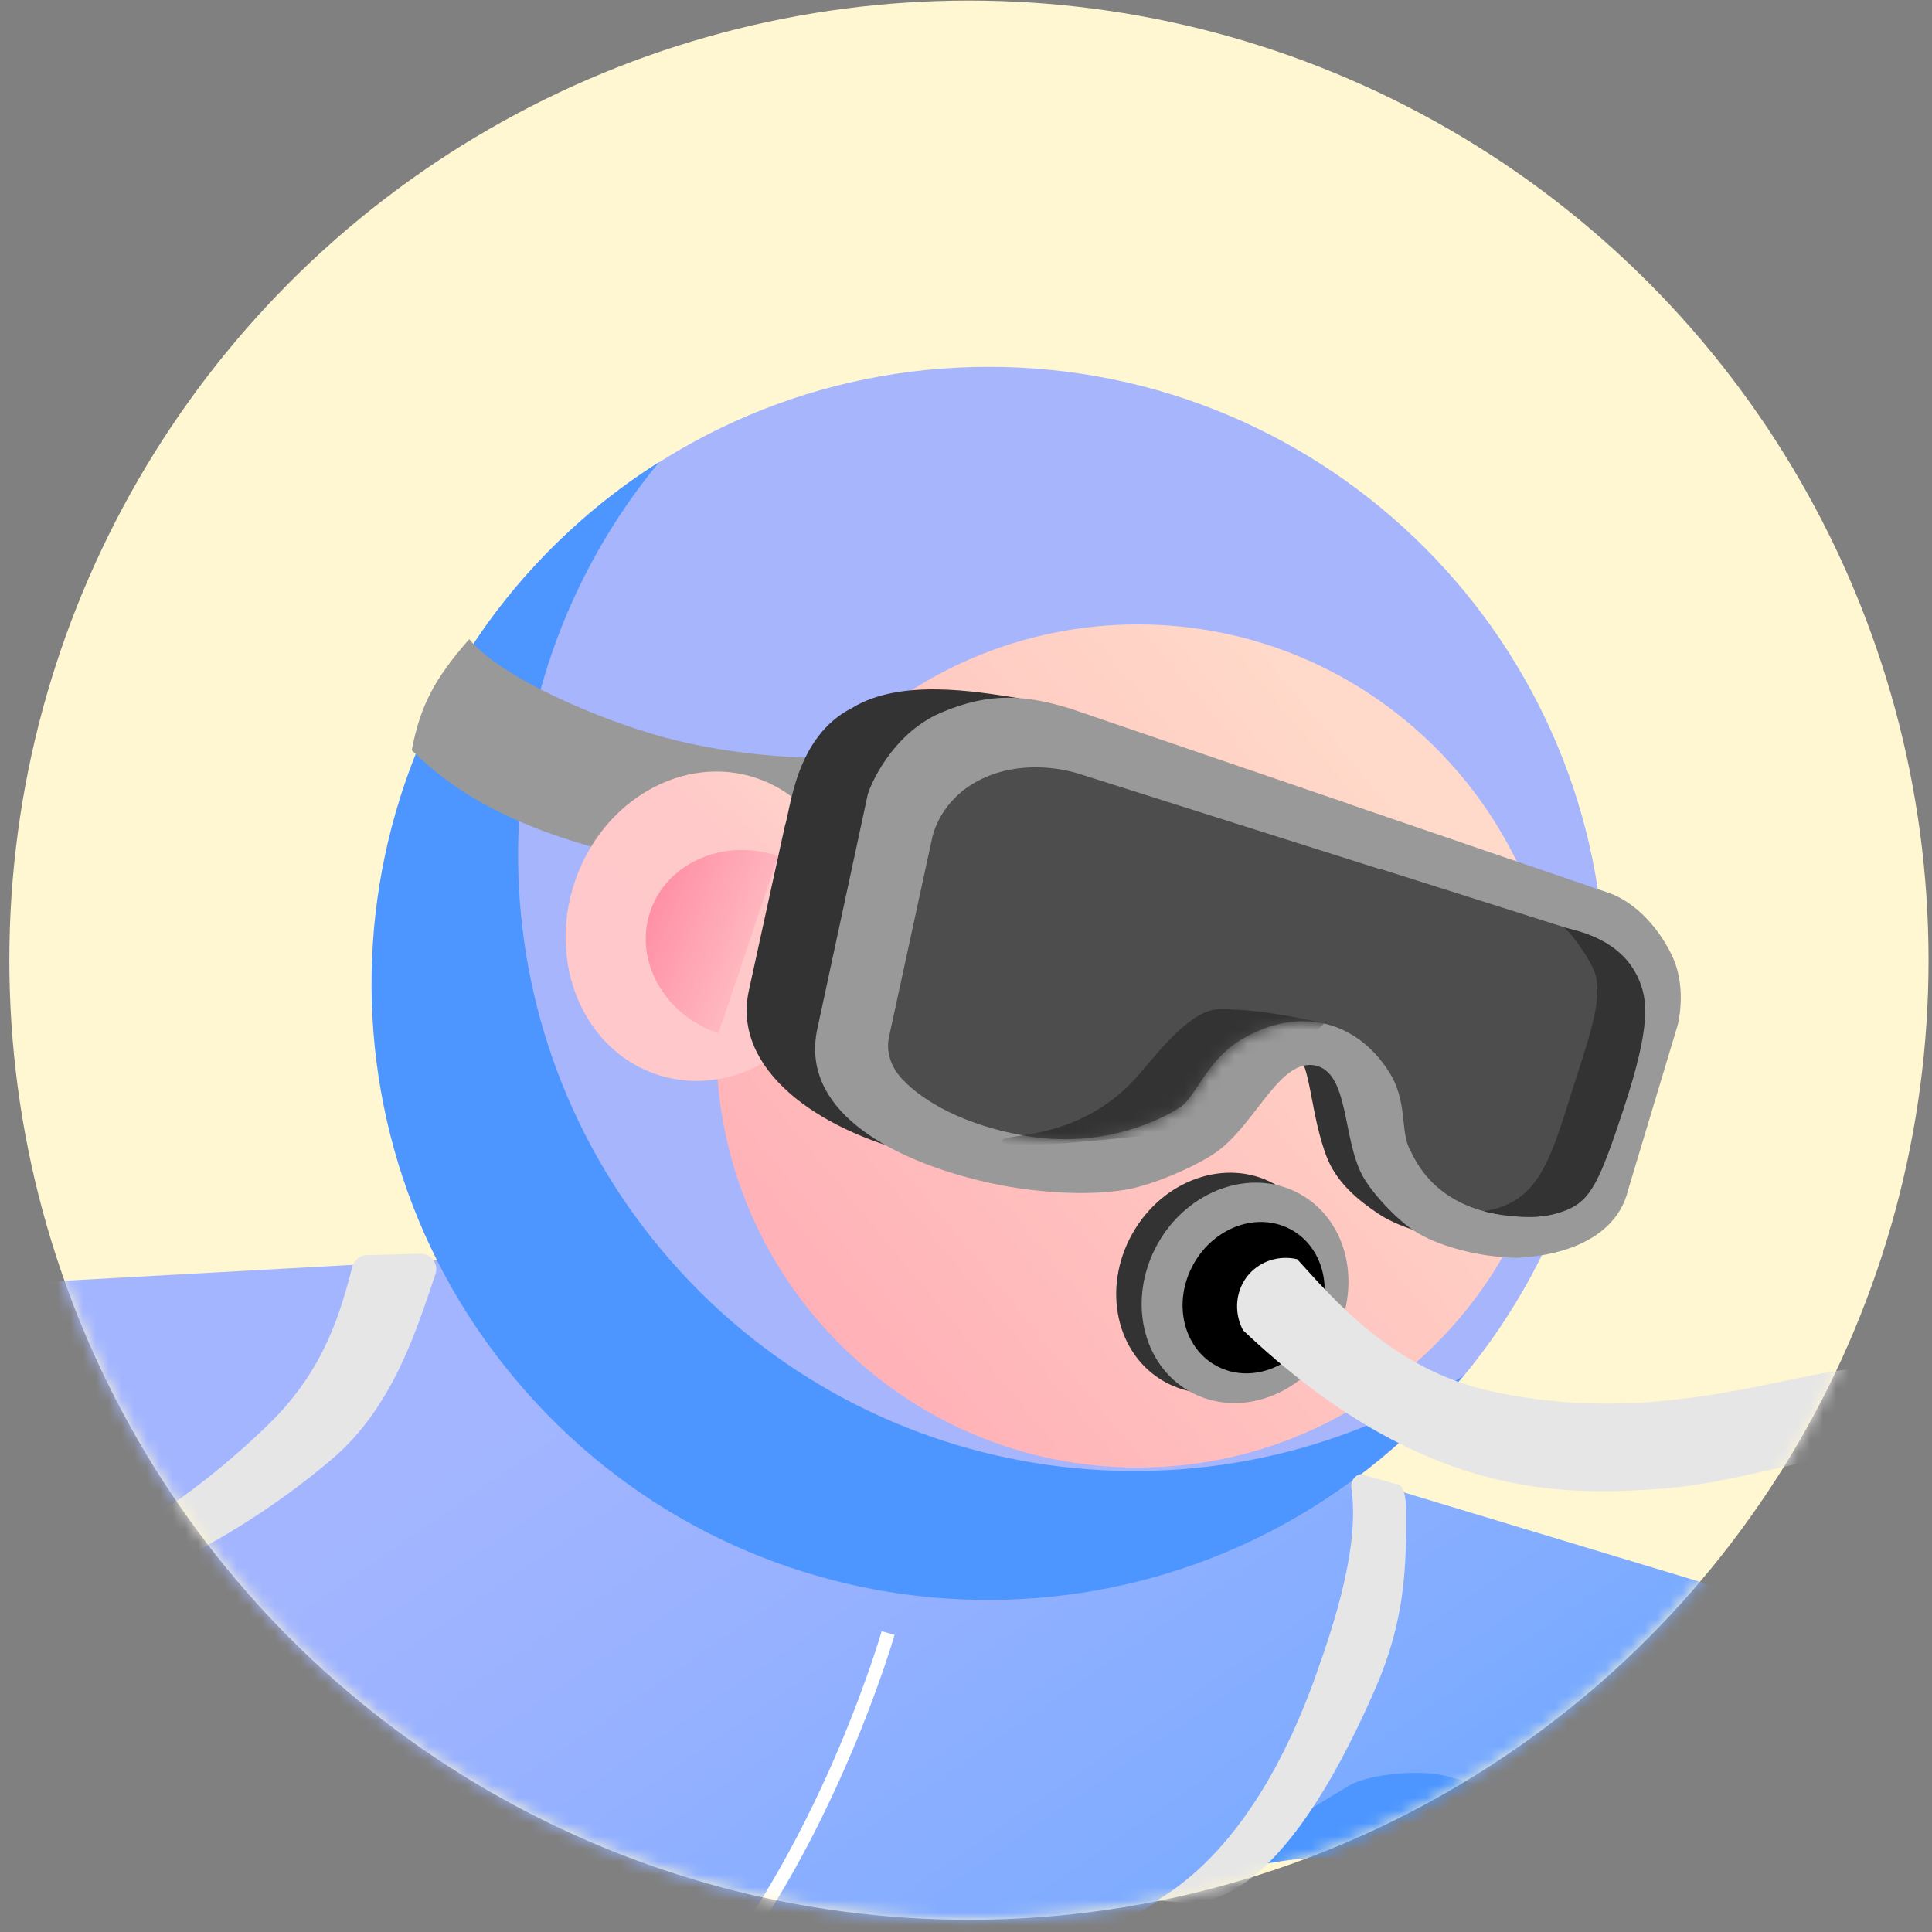 <svg width="151" height="151" viewBox="0 0 151 151" fill="none" xmlns="http://www.w3.org/2000/svg">
<rect x="0" y="0" width="151" height="151" fill="#808080" stroke="none"/>
<circle cx="75.73" cy="75.044" r="75" fill="#FEF7D1"/>
<mask id="mask0_200_4363" style="mask-type:alpha" maskUnits="userSpaceOnUse" x="0" y="0" width="151" height="151">
<circle cx="75.73" cy="75.044" r="75" fill="#FEF7D1"/>
</mask>
<g mask="url(#mask0_200_4363)">
<path d="M1.01 157.366C23.215 160.616 36.092 176.99 27.87 191.104C10.221 221.419 -42.465 233.636 -42.465 233.636C-45.95 233.518 -48.218 238.356 -54.534 230.985C-61.784 222.535 -57.429 208.757 -57.429 208.757C-51.294 201.315 -30.514 185.195 -21.966 177.725L-30.578 184.95C-33.354 182.181 -39.144 179.25 -39.28 172.569C-39.389 167.469 -37.374 160.48 -34.788 155.469C-26.902 140.176 -17.266 132.279 -10.569 128.993L-8.781 128.14L-35.532 130.201C-29.543 124.455 -27.91 118.9 -29.933 111.394C-32.674 101.21 -35.687 101.828 -48.345 103.543L-40.569 102.617L37.553 98.306C37.553 98.306 37.58 117.421 73.079 122.168C83.623 123.575 103.95 114.898 103.95 114.898L162.443 132.57C160.891 134.149 158.224 136.373 156.79 143.071C155.411 149.497 155.701 156.668 156.427 158.801C143.496 154.072 136.046 152.138 128.714 149.261C115.238 143.97 102.507 143.144 93.759 146.929C85.792 150.378 76.826 159.345 71.509 164.01C56.282 177.38 56.709 177.407 43.669 190.368C43.669 190.368 22.634 221.283 11.627 234.489C-7.139 253.704 -17.002 262.118 -17.002 262.118C-18.699 257.761 -25.832 241.605 -34.706 229.361" fill="url(#paint0_linear_200_4363)"/>
<path d="M77.271 125.028C103.872 125.028 125.437 103.458 125.437 76.85C125.437 50.242 103.872 28.672 77.271 28.672C50.669 28.672 29.104 50.242 29.104 76.85C29.104 103.458 50.669 125.028 77.271 125.028Z" fill="#A7B5FD"/>
<path d="M69.412 127.633C69.412 127.633 64.894 143.444 55.411 155.216C49.358 162.731 41.355 169.838 35.683 173.541" stroke="white" stroke-width="1.048" stroke-miterlimit="10"/>
<path d="M52.453 98.57C36.627 80.535 36.7 54.013 51.527 36.105C49.413 37.44 47.371 38.956 45.438 40.653C25.438 58.207 23.46 88.649 41.001 108.644C58.551 128.649 88.986 130.628 108.977 113.083C110.937 111.358 112.725 109.507 114.34 107.555C94.648 119.999 68.296 116.632 52.453 98.57Z" fill="#4D96FF"/>
<path d="M-32.293 186.357C-36.576 181.918 -41.912 172.189 -41.131 163.784C-39.834 149.951 -28.173 136.981 -9.607 128.367L-35.823 130.827L-29.571 123.775L12.317 120.026C6.237 122.686 -1.458 126.743 -10.505 133.468C-22.438 142.345 -28.128 147.927 -29.734 157.721C-31.186 166.525 -27.311 176.654 -22.257 177.979L-32.284 186.357H-32.293Z" fill="#4D96FF"/>
<path d="M92.924 147.31C96.173 145.241 100.828 142.336 105.347 139.613C107.071 138.579 111.191 138.288 113.124 138.833C130.901 143.888 140.356 145.54 155.937 149.534C155.737 152.629 155.937 155.651 156.436 158.801C143.913 154.245 124.539 146.92 105.039 145.25C100.51 144.859 95.51 146.448 92.924 147.301V147.31Z" fill="#4D96FF"/>
<path d="M88.923 114.698C107.115 114.698 121.863 99.947 121.863 81.751C121.863 63.554 107.115 48.803 88.923 48.803C70.731 48.803 55.983 63.554 55.983 81.751C55.983 99.947 70.731 114.698 88.923 114.698Z" fill="url(#paint1_linear_200_4363)"/>
<path d="M65.402 68.418C61.083 68.372 54.712 68.4 47.807 66.612C39.921 64.569 35.502 61.919 32.181 58.633C32.861 55.084 34.005 53.006 36.672 49.956C39.222 53.042 47.017 56.301 51.872 57.617C57.761 59.214 63.832 59.387 67.934 59.205C66.963 62.745 66.382 64.878 65.411 68.409L65.402 68.418Z" fill="#999999"/>
<path d="M60.311 82.686C57.625 84.429 54.376 85.001 51.318 83.975C45.629 82.06 42.77 75.325 44.921 68.926C47.071 62.527 53.433 58.897 59.113 60.812C62.589 61.983 65.011 64.96 65.874 68.554" fill="url(#paint2_linear_200_4363)"/>
<path d="M128.586 77.784L125.456 91.072C124.403 95.547 120.202 97.044 115.683 96.981C112.724 96.944 109.521 96.073 107.706 94.848C106.236 93.858 104.43 92.451 103.641 90.291C102.044 85.898 102.688 81.977 100.057 81.396C97.298 80.843 128.686 77.276 128.586 77.784Z" fill="#333333"/>
<path d="M119.186 73.292C121.073 73.936 123.069 71.213 124.267 73.628C125.465 76.042 125.937 76.187 125.837 76.668L122.843 89.403C121.835 93.696 117.643 95.084 113.124 94.984C110.166 94.921 112.879 81.588 111.046 80.371C109.567 79.382 104.812 79.282 104.14 77.975C102.598 74.98 99.975 80.426 97.335 79.845C94.576 79.282 92.752 84.193 89.785 86.471C88.442 87.505 85.184 88.994 82.924 89.475C80.012 90.101 75.71 91.181 71.364 90.11C63.986 88.286 57.199 83.621 58.524 77.44L61.346 64.542C61.799 63.217 62.181 57.571 66.582 55.339C70.347 53.015 76.2 54.032 79.567 54.558C90.275 58.27 106.128 68.581 119.186 73.292Z" fill="#333333"/>
<path d="M105.52 62.872C112.271 65.187 120.048 67.846 125.719 69.779C127.589 70.424 129.44 72.185 130.628 74.581C131.817 76.977 131.236 79.591 131.137 80.072L127.262 92.961C126.255 97.236 121.246 98.234 118.469 98.307C115.52 98.243 112.335 97.381 110.52 96.192C109.05 95.23 107.108 93.088 106.445 91.808C104.921 88.858 105.429 83.848 102.806 83.276C100.066 82.722 98.242 87.606 95.284 89.884C93.95 90.918 90.701 92.398 88.46 92.888C85.556 93.514 80.81 93.324 76.491 92.253C69.159 90.447 62.553 86.589 63.877 80.426L67.816 62.119C67.988 61.438 69.685 57.363 73.523 55.711C77.362 54.059 80.202 54.322 83.66 55.384C92.217 58.316 101.972 61.647 109.004 64.052L105.529 62.863L105.52 62.872Z" fill="#999999"/>
<path d="M107.897 67.919L124.049 73.038C124.467 73.183 126.363 73.9 127.525 76.033C128.65 78.121 128.287 80.127 128.196 80.553L124.576 92.008C124.222 92.843 123.323 93.986 122.334 94.504C121.672 94.876 120.61 95.248 118.441 95.057C112.044 94.658 110.492 90.356 110.247 89.947C109.367 88.477 110.12 86.035 108.423 83.558C107.997 82.931 106.445 80.662 103.496 80C100.538 79.328 98.079 80.662 97.325 81.071C94.313 82.704 93.55 85.7 92.198 86.562C91.699 86.88 86.99 89.92 80.22 88.786C75.465 87.987 72.198 86.126 70.529 84.356C69.612 83.385 69.231 82.178 69.485 81.025L72.879 65.387C73.024 64.806 73.805 62.119 77.081 60.721C80.275 59.36 83.514 60.231 84.186 60.431C91.654 62.8 101.717 65.986 107.897 67.946V67.919Z" fill="#4D4D4D"/>
<mask id="mask1_200_4363" style="mask-type:luminance" maskUnits="userSpaceOnUse" x="69" y="59" width="60" height="37">
<path d="M107.897 67.919L124.049 73.038C124.467 73.183 126.363 73.9 127.525 76.033C128.65 78.121 128.287 80.127 128.196 80.553L124.576 92.008C124.222 92.843 123.323 93.986 122.334 94.504C121.672 94.876 120.61 95.248 118.441 95.057C112.044 94.658 110.492 90.356 110.247 89.947C109.367 88.477 110.12 86.035 108.423 83.558C107.997 82.931 106.445 80.662 103.496 80C100.538 79.328 98.079 80.662 97.325 81.071C94.313 82.704 93.55 85.7 92.198 86.562C91.699 86.88 86.99 89.92 80.22 88.786C75.465 87.987 72.198 86.126 70.529 84.356C69.612 83.385 69.231 82.178 69.485 81.025L72.879 65.387C73.024 64.806 73.805 62.119 77.081 60.721C80.275 59.36 83.514 60.231 84.186 60.431C91.654 62.8 101.717 65.986 107.897 67.946V67.919Z" fill="white"/>
</mask>
<g mask="url(#mask1_200_4363)">
<path d="M78.305 89.194C78.169 88.477 84.285 89.421 88.968 84.038C90.583 82.177 93.097 78.874 95.32 78.874C98.097 78.874 101.073 79.427 103.496 79.99C100.538 82.858 95.066 85.581 92.108 88.449C81.064 89.756 78.378 89.638 78.305 89.203V89.194Z" fill="#333333"/>
</g>
<path d="M122.253 72.475C123.142 73.328 124.458 75.261 124.712 76.232C125.175 77.993 124.394 80.526 123.396 83.603C121.246 90.265 120.601 93.922 115.982 94.667C116.817 94.912 119.494 95.384 121.382 94.912C121.745 94.821 122.108 94.712 122.489 94.558C124.358 93.777 125.057 92.243 126.89 86.689C129.113 79.963 128.741 78.057 128.06 76.496C126.681 73.355 123.206 72.738 122.253 72.484V72.475Z" fill="#333333"/>
<path d="M-10.932 128.993C-8.155 129.084 10.538 127.16 25.983 114.008C30.856 109.86 32.68 103.498 34.032 99.595C34.313 98.796 33.705 97.961 32.852 97.988L28.678 98.097C28.133 98.115 27.671 98.487 27.534 99.014C26.681 102.263 25.484 106.928 21.064 111.249C7.326 124.709 -9.553 128.186 -13.69 128.748L-10.941 128.993H-10.932Z" fill="#E6E6E6"/>
<path d="M92.443 148.671C94.267 148.771 100.12 148.926 107.507 131.944C109.803 126.661 109.939 122.513 109.893 117.866C109.884 116.922 109.676 115.969 109.122 115.996L106.373 115.216C106.01 115.234 105.529 115.67 105.619 116.287C106.282 120.789 104.322 126.779 102.879 130.845C98.877 142.109 93.677 146.611 90.393 148.553L92.453 148.681L92.443 148.671Z" fill="#E6E6E6"/>
<path d="M102.163 104.082C104.538 99.817 103.401 94.653 99.622 92.547C95.844 90.442 90.855 92.193 88.48 96.459C86.104 100.724 87.242 105.888 91.02 107.993C94.798 110.099 99.787 108.348 102.163 104.082Z" fill="#333333"/>
<path d="M104.152 104.859C106.527 100.594 105.39 95.429 101.612 93.324C97.833 91.219 92.845 92.97 90.469 97.235C88.094 101.501 89.231 106.665 93.009 108.77C96.788 110.875 101.776 109.124 104.152 104.859Z" fill="#999999"/>
<path d="M102.681 104.042C104.313 101.112 103.531 97.565 100.935 96.118C98.338 94.672 94.911 95.874 93.279 98.803C91.648 101.733 92.43 105.281 95.026 106.727C97.622 108.174 101.05 106.972 102.681 104.042Z" fill="black"/>
<path d="M97.153 103.97C96.382 102.509 96.582 100.739 97.643 99.559C98.569 98.533 100.002 98.097 101.382 98.415C104.122 101.401 108.786 107.047 116.572 108.744C135.429 112.847 147.906 101.946 152.325 109.706C153.614 111.966 152.616 116.532 141.382 126.262L136.608 124.809C141.264 120.843 147.171 116.141 146.173 114.371C145.102 112.475 136.736 115.86 129.903 116.35C122.089 116.913 111.146 117.203 97.144 103.961L97.153 103.97Z" fill="#E6E6E6"/>
<path d="M56.155 80.761C51.917 79.336 49.531 75.079 50.819 71.249C52.108 67.419 56.581 65.477 60.819 66.902" fill="url(#paint3_linear_200_4363)"/>
</g>
<defs>
<linearGradient id="paint0_linear_200_4363" x1="16.382" y1="127.224" x2="144.225" y2="313.018" gradientUnits="userSpaceOnUse">
<stop stop-color="#A3B5FF"/>
<stop offset="0.09" stop-color="#99B2FF"/>
<stop offset="0.255" stop-color="#80ACFF"/>
<stop offset="0.4" stop-color="#57A2FF"/>
<stop offset="0.495" stop-color="#2997FF"/>
</linearGradient>
<linearGradient id="paint1_linear_200_4363" x1="109.861" y1="63.429" x2="32.228" y2="127.723" gradientUnits="userSpaceOnUse">
<stop stop-color="#FFD9C9"/>
<stop offset="1" stop-color="#FF97AB"/>
</linearGradient>
<linearGradient id="paint2_linear_200_4363" x1="64.994" y1="61.928" x2="47.661" y2="80.016" gradientUnits="userSpaceOnUse">
<stop stop-color="#FFD9C9"/>
<stop offset="0.12" stop-color="#FFD0C9"/>
<stop offset="0.34" stop-color="#FFC9C9"/>
<stop offset="0.95" stop-color="#FFC8CA"/>
</linearGradient>
<linearGradient id="paint3_linear_200_4363" x1="50.483" y1="72.493" x2="70.546" y2="80.652" gradientUnits="userSpaceOnUse">
<stop stop-color="#FF91A7"/>
<stop offset="0.54" stop-color="#FFC8C9"/>
</linearGradient>
</defs>
</svg>
